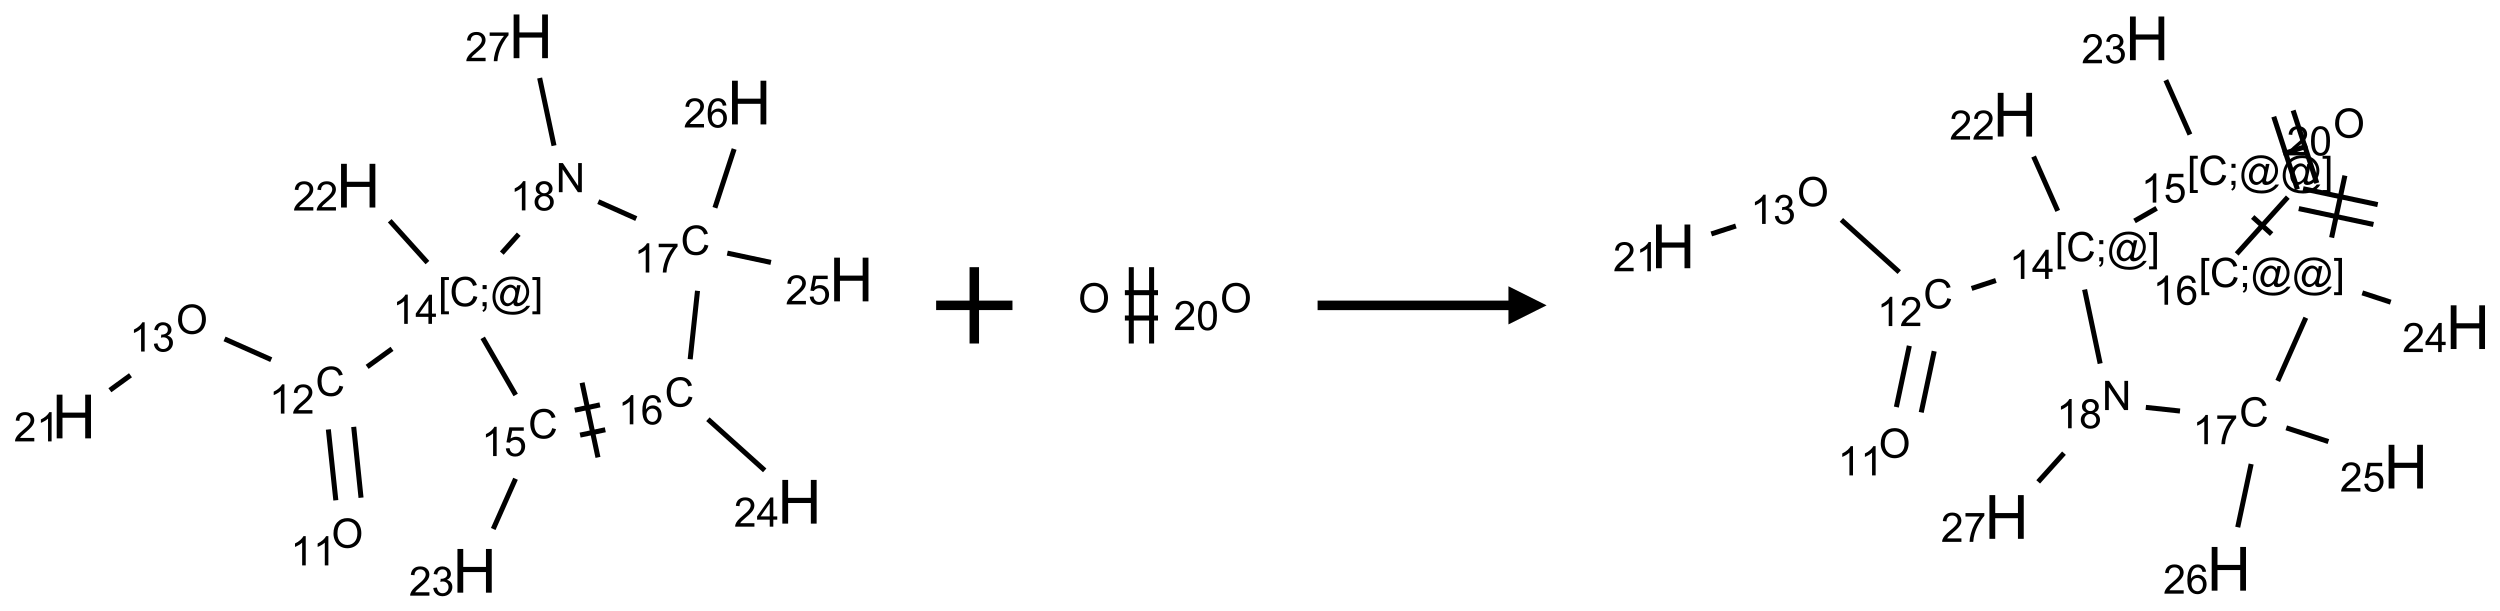 <?xml version="1.0" encoding="UTF-8"?>
<svg xmlns="http://www.w3.org/2000/svg" xmlns:xlink="http://www.w3.org/1999/xlink" width="655" height="160" viewBox="0 0 655 160">
<defs>
<g>
<g id="glyph-0-0">
<path d="M 1.332 0 L 1.332 -6.668 L 6.668 -6.668 L 6.668 0 Z M 1.5 -0.168 L 6.5 -0.168 L 6.5 -6.5 L 1.5 -6.5 Z M 1.5 -0.168 "/>
</g>
<g id="glyph-0-1">
<path d="M 0.516 -3.719 C 0.516 -4.984 0.855 -5.977 1.535 -6.695 C 2.215 -7.414 3.094 -7.77 4.172 -7.77 C 4.875 -7.77 5.512 -7.602 6.078 -7.266 C 6.645 -6.93 7.074 -6.461 7.371 -5.855 C 7.668 -5.254 7.816 -4.57 7.816 -3.809 C 7.816 -3.035 7.66 -2.34 7.348 -1.73 C 7.035 -1.117 6.594 -0.656 6.02 -0.34 C 5.449 -0.027 4.828 0.129 4.168 0.129 C 3.449 0.129 2.805 -0.043 2.238 -0.391 C 1.672 -0.738 1.246 -1.211 0.953 -1.812 C 0.66 -2.414 0.516 -3.047 0.516 -3.719 Z M 1.559 -3.703 C 1.559 -2.781 1.805 -2.059 2.301 -1.527 C 2.793 -1 3.414 -0.734 4.16 -0.734 C 4.922 -0.734 5.547 -1 6.039 -1.535 C 6.531 -2.07 6.777 -2.828 6.777 -3.812 C 6.777 -4.434 6.672 -4.977 6.461 -5.441 C 6.25 -5.902 5.945 -6.262 5.539 -6.52 C 5.133 -6.773 4.68 -6.902 4.176 -6.902 C 3.461 -6.902 2.848 -6.656 2.332 -6.164 C 1.816 -5.672 1.559 -4.852 1.559 -3.703 Z M 1.559 -3.703 "/>
</g>
<g id="glyph-0-2">
<path d="M 3.973 0 L 3.035 0 L 3.035 -5.973 C 2.809 -5.758 2.516 -5.543 2.148 -5.328 C 1.781 -5.113 1.453 -4.953 1.16 -4.844 L 1.16 -5.75 C 1.684 -5.996 2.145 -6.297 2.535 -6.645 C 2.93 -6.996 3.207 -7.336 3.371 -7.668 L 3.973 -7.668 Z M 3.973 0 "/>
</g>
<g id="glyph-0-3">
<path d="M 6.27 -2.676 L 7.281 -2.422 C 7.07 -1.594 6.688 -0.961 6.137 -0.523 C 5.586 -0.086 4.914 0.129 4.121 0.129 C 3.297 0.129 2.629 -0.039 2.113 -0.371 C 1.598 -0.707 1.203 -1.191 0.934 -1.828 C 0.664 -2.465 0.531 -3.145 0.531 -3.875 C 0.531 -4.672 0.684 -5.363 0.988 -5.957 C 1.293 -6.547 1.723 -6.996 2.285 -7.305 C 2.844 -7.613 3.461 -7.766 4.137 -7.766 C 4.898 -7.766 5.543 -7.57 6.062 -7.184 C 6.582 -6.793 6.945 -6.246 7.152 -5.543 L 6.156 -5.309 C 5.98 -5.863 5.723 -6.266 5.387 -6.52 C 5.051 -6.773 4.625 -6.902 4.113 -6.902 C 3.527 -6.902 3.039 -6.762 2.645 -6.48 C 2.25 -6.199 1.973 -5.82 1.812 -5.348 C 1.652 -4.871 1.574 -4.383 1.574 -3.879 C 1.574 -3.23 1.668 -2.664 1.855 -2.18 C 2.047 -1.695 2.34 -1.332 2.738 -1.094 C 3.137 -0.855 3.57 -0.734 4.035 -0.734 C 4.602 -0.734 5.082 -0.898 5.473 -1.223 C 5.867 -1.551 6.133 -2.035 6.27 -2.676 Z M 6.27 -2.676 "/>
</g>
<g id="glyph-0-4">
<path d="M 5.371 -0.902 L 5.371 0 L 0.324 0 C 0.316 -0.227 0.352 -0.441 0.434 -0.652 C 0.562 -0.996 0.766 -1.332 1.051 -1.668 C 1.332 -2 1.742 -2.387 2.277 -2.824 C 3.105 -3.504 3.668 -4.043 3.957 -4.441 C 4.25 -4.84 4.395 -5.215 4.395 -5.566 C 4.395 -5.938 4.262 -6.254 3.996 -6.508 C 3.73 -6.762 3.387 -6.891 2.957 -6.891 C 2.508 -6.891 2.145 -6.754 1.875 -6.484 C 1.605 -6.215 1.469 -5.84 1.465 -5.359 L 0.5 -5.457 C 0.566 -6.176 0.812 -6.727 1.246 -7.102 C 1.676 -7.477 2.254 -7.668 2.98 -7.668 C 3.711 -7.668 4.293 -7.465 4.719 -7.059 C 5.145 -6.652 5.359 -6.148 5.359 -5.547 C 5.359 -5.242 5.297 -4.941 5.172 -4.645 C 5.047 -4.352 4.84 -4.039 4.551 -3.715 C 4.262 -3.387 3.777 -2.938 3.105 -2.371 C 2.543 -1.898 2.18 -1.578 2.02 -1.41 C 1.859 -1.242 1.73 -1.07 1.625 -0.902 Z M 5.371 -0.902 "/>
</g>
<g id="glyph-0-5">
<path d="M 0.449 -2.016 L 1.387 -2.141 C 1.492 -1.609 1.676 -1.227 1.934 -0.992 C 2.191 -0.758 2.508 -0.641 2.879 -0.641 C 3.32 -0.641 3.695 -0.793 3.996 -1.098 C 4.301 -1.402 4.453 -1.781 4.453 -2.234 C 4.453 -2.664 4.312 -3.02 4.031 -3.301 C 3.75 -3.578 3.391 -3.719 2.957 -3.719 C 2.781 -3.719 2.562 -3.684 2.297 -3.613 L 2.402 -4.438 C 2.465 -4.43 2.516 -4.426 2.551 -4.426 C 2.949 -4.426 3.312 -4.531 3.629 -4.738 C 3.949 -4.949 4.109 -5.27 4.109 -5.703 C 4.109 -6.047 3.992 -6.332 3.762 -6.559 C 3.527 -6.785 3.227 -6.895 2.859 -6.895 C 2.496 -6.895 2.191 -6.781 1.949 -6.551 C 1.707 -6.324 1.547 -5.98 1.48 -5.52 L 0.543 -5.688 C 0.656 -6.316 0.918 -6.805 1.324 -7.148 C 1.73 -7.492 2.234 -7.668 2.84 -7.668 C 3.254 -7.668 3.641 -7.578 3.988 -7.398 C 4.34 -7.219 4.609 -6.977 4.793 -6.668 C 4.98 -6.359 5.074 -6.031 5.074 -5.684 C 5.074 -5.352 4.984 -5.051 4.809 -4.781 C 4.629 -4.512 4.367 -4.297 4.02 -4.137 C 4.473 -4.031 4.824 -3.816 5.074 -3.488 C 5.324 -3.16 5.449 -2.75 5.449 -2.254 C 5.449 -1.59 5.203 -1.023 4.719 -0.559 C 4.234 -0.098 3.617 0.137 2.875 0.137 C 2.203 0.137 1.648 -0.062 1.207 -0.465 C 0.762 -0.863 0.512 -1.379 0.449 -2.016 Z M 0.449 -2.016 "/>
</g>
<g id="glyph-0-6">
<path d="M 0.723 2.121 L 0.723 -7.637 L 2.793 -7.637 L 2.793 -6.859 L 1.66 -6.859 L 1.66 1.344 L 2.793 1.344 L 2.793 2.121 Z M 0.723 2.121 "/>
</g>
<g id="glyph-0-7">
<path d="M 0.949 -4.465 L 0.949 -5.531 L 2.016 -5.531 L 2.016 -4.465 Z M 0.949 0 L 0.949 -1.066 L 2.016 -1.066 L 2.016 0 C 2.016 0.391 1.945 0.711 1.809 0.949 C 1.668 1.191 1.449 1.379 1.145 1.512 L 0.887 1.109 C 1.082 1.023 1.23 0.895 1.324 0.727 C 1.418 0.559 1.469 0.316 1.48 0 Z M 0.949 0 "/>
</g>
<g id="glyph-0-8">
<path d="M 6.047 -0.848 C 5.82 -0.59 5.57 -0.379 5.289 -0.223 C 5.008 -0.062 4.73 0.016 4.449 0.016 C 4.141 0.016 3.84 -0.074 3.547 -0.254 C 3.254 -0.434 3.02 -0.715 2.836 -1.09 C 2.652 -1.465 2.562 -1.875 2.562 -2.324 C 2.562 -2.875 2.703 -3.43 2.988 -3.98 C 3.27 -4.535 3.621 -4.953 4.043 -5.23 C 4.461 -5.508 4.871 -5.645 5.266 -5.645 C 5.566 -5.645 5.855 -5.566 6.129 -5.41 C 6.402 -5.25 6.641 -5.012 6.84 -4.688 L 7.016 -5.496 L 7.949 -5.496 L 7.199 -2 C 7.094 -1.516 7.043 -1.246 7.043 -1.191 C 7.043 -1.098 7.078 -1.02 7.148 -0.949 C 7.219 -0.883 7.305 -0.848 7.406 -0.848 C 7.59 -0.848 7.832 -0.953 8.129 -1.168 C 8.527 -1.445 8.84 -1.816 9.07 -2.285 C 9.301 -2.75 9.418 -3.234 9.418 -3.73 C 9.418 -4.309 9.27 -4.852 8.973 -5.355 C 8.676 -5.859 8.23 -6.262 7.645 -6.562 C 7.055 -6.863 6.406 -7.016 5.691 -7.016 C 4.879 -7.016 4.137 -6.824 3.465 -6.445 C 2.793 -6.066 2.273 -5.52 1.902 -4.809 C 1.535 -4.098 1.348 -3.34 1.348 -2.527 C 1.348 -1.676 1.535 -0.941 1.902 -0.328 C 2.273 0.285 2.809 0.742 3.508 1.035 C 4.207 1.328 4.984 1.473 5.832 1.473 C 6.742 1.473 7.504 1.32 8.121 1.016 C 8.734 0.711 9.195 0.34 9.5 -0.098 L 10.441 -0.098 C 10.266 0.266 9.961 0.637 9.531 1.016 C 9.102 1.395 8.59 1.695 7.996 1.914 C 7.402 2.133 6.688 2.246 5.848 2.246 C 5.078 2.246 4.367 2.145 3.715 1.949 C 3.066 1.75 2.512 1.453 2.051 1.055 C 1.594 0.656 1.25 0.199 1.016 -0.316 C 0.723 -0.973 0.578 -1.684 0.578 -2.441 C 0.578 -3.289 0.75 -4.098 1.098 -4.863 C 1.523 -5.805 2.125 -6.527 2.902 -7.027 C 3.684 -7.527 4.629 -7.777 5.738 -7.777 C 6.602 -7.777 7.375 -7.602 8.059 -7.246 C 8.746 -6.895 9.285 -6.371 9.684 -5.672 C 10.02 -5.07 10.188 -4.418 10.188 -3.715 C 10.188 -2.707 9.832 -1.812 9.125 -1.031 C 8.492 -0.328 7.801 0.02 7.051 0.02 C 6.812 0.02 6.617 -0.016 6.473 -0.09 C 6.324 -0.16 6.215 -0.266 6.145 -0.402 C 6.102 -0.488 6.066 -0.637 6.047 -0.848 Z M 3.527 -2.262 C 3.527 -1.785 3.641 -1.414 3.863 -1.152 C 4.09 -0.887 4.348 -0.754 4.641 -0.754 C 4.836 -0.754 5.039 -0.812 5.254 -0.93 C 5.469 -1.047 5.676 -1.219 5.871 -1.449 C 6.066 -1.676 6.23 -1.969 6.355 -2.32 C 6.48 -2.672 6.543 -3.027 6.543 -3.379 C 6.543 -3.852 6.426 -4.219 6.191 -4.48 C 5.957 -4.738 5.672 -4.871 5.332 -4.871 C 5.109 -4.871 4.902 -4.812 4.707 -4.699 C 4.512 -4.586 4.32 -4.406 4.137 -4.156 C 3.953 -3.906 3.805 -3.602 3.691 -3.246 C 3.582 -2.887 3.527 -2.559 3.527 -2.262 Z M 3.527 -2.262 "/>
</g>
<g id="glyph-0-9">
<path d="M 2.27 2.121 L 0.203 2.121 L 0.203 1.344 L 1.332 1.344 L 1.332 -6.859 L 0.203 -6.859 L 0.203 -7.637 L 2.27 -7.637 Z M 2.27 2.121 "/>
</g>
<g id="glyph-0-10">
<path d="M 3.449 0 L 3.449 -1.828 L 0.137 -1.828 L 0.137 -2.688 L 3.621 -7.637 L 4.387 -7.637 L 4.387 -2.688 L 5.418 -2.688 L 5.418 -1.828 L 4.387 -1.828 L 4.387 0 Z M 3.449 -2.688 L 3.449 -6.129 L 1.059 -2.688 Z M 3.449 -2.688 "/>
</g>
<g id="glyph-0-11">
<path d="M 0.441 -2 L 1.426 -2.082 C 1.5 -1.605 1.668 -1.242 1.934 -1.004 C 2.199 -0.762 2.52 -0.641 2.895 -0.641 C 3.348 -0.641 3.73 -0.812 4.043 -1.152 C 4.355 -1.492 4.512 -1.941 4.512 -2.504 C 4.512 -3.039 4.359 -3.461 4.059 -3.77 C 3.758 -4.078 3.367 -4.234 2.879 -4.234 C 2.578 -4.234 2.305 -4.164 2.062 -4.027 C 1.82 -3.891 1.629 -3.715 1.488 -3.496 L 0.609 -3.609 L 1.348 -7.531 L 5.145 -7.531 L 5.145 -6.637 L 2.098 -6.637 L 1.688 -4.582 C 2.145 -4.902 2.625 -5.062 3.129 -5.062 C 3.797 -5.062 4.359 -4.832 4.816 -4.371 C 5.277 -3.91 5.504 -3.312 5.504 -2.59 C 5.504 -1.898 5.305 -1.301 4.902 -0.797 C 4.41 -0.18 3.742 0.129 2.895 0.129 C 2.199 0.129 1.633 -0.062 1.195 -0.453 C 0.758 -0.844 0.504 -1.359 0.441 -2 Z M 0.441 -2 "/>
</g>
<g id="glyph-0-12">
<path d="M 5.309 -5.766 L 4.375 -5.691 C 4.293 -6.059 4.172 -6.328 4.02 -6.496 C 3.766 -6.762 3.453 -6.895 3.082 -6.895 C 2.785 -6.895 2.523 -6.812 2.297 -6.645 C 2 -6.43 1.77 -6.117 1.598 -5.703 C 1.43 -5.289 1.34 -4.703 1.332 -3.938 C 1.559 -4.281 1.836 -4.535 2.16 -4.703 C 2.488 -4.871 2.828 -4.953 3.188 -4.953 C 3.812 -4.953 4.344 -4.723 4.785 -4.262 C 5.223 -3.801 5.441 -3.207 5.441 -2.48 C 5.441 -2 5.34 -1.555 5.133 -1.145 C 4.926 -0.73 4.641 -0.418 4.281 -0.199 C 3.922 0.02 3.512 0.129 3.051 0.129 C 2.27 0.129 1.633 -0.156 1.141 -0.73 C 0.648 -1.305 0.402 -2.254 0.402 -3.574 C 0.402 -5.051 0.672 -6.121 1.219 -6.793 C 1.695 -7.375 2.336 -7.668 3.141 -7.668 C 3.742 -7.668 4.234 -7.5 4.617 -7.16 C 5 -6.824 5.23 -6.359 5.309 -5.766 Z M 1.48 -2.473 C 1.48 -2.152 1.547 -1.844 1.684 -1.547 C 1.82 -1.25 2.016 -1.027 2.262 -0.871 C 2.508 -0.719 2.766 -0.641 3.035 -0.641 C 3.434 -0.641 3.773 -0.801 4.059 -1.121 C 4.344 -1.441 4.484 -1.875 4.484 -2.422 C 4.484 -2.949 4.344 -3.367 4.062 -3.668 C 3.781 -3.973 3.426 -4.125 3 -4.125 C 2.578 -4.125 2.219 -3.973 1.922 -3.668 C 1.625 -3.363 1.48 -2.969 1.48 -2.473 Z M 1.48 -2.473 "/>
</g>
<g id="glyph-0-13">
<path d="M 0.504 -6.637 L 0.504 -7.535 L 5.449 -7.535 L 5.449 -6.809 C 4.961 -6.289 4.48 -5.602 4.004 -4.746 C 3.527 -3.887 3.156 -3.004 2.895 -2.098 C 2.707 -1.461 2.59 -0.762 2.535 0 L 1.574 0 C 1.582 -0.602 1.703 -1.328 1.926 -2.176 C 2.152 -3.027 2.477 -3.848 2.898 -4.637 C 3.32 -5.426 3.77 -6.094 4.246 -6.637 Z M 0.504 -6.637 "/>
</g>
<g id="glyph-0-14">
<path d="M 0.812 0 L 0.812 -7.637 L 1.848 -7.637 L 5.859 -1.641 L 5.859 -7.637 L 6.828 -7.637 L 6.828 0 L 5.793 0 L 1.781 -6 L 1.781 0 Z M 0.812 0 "/>
</g>
<g id="glyph-0-15">
<path d="M 1.887 -4.141 C 1.496 -4.281 1.207 -4.484 1.02 -4.75 C 0.832 -5.016 0.738 -5.328 0.738 -5.699 C 0.738 -6.254 0.938 -6.719 1.34 -7.098 C 1.738 -7.477 2.27 -7.668 2.934 -7.668 C 3.598 -7.668 4.137 -7.473 4.543 -7.086 C 4.949 -6.699 5.152 -6.227 5.152 -5.672 C 5.152 -5.316 5.059 -5.008 4.871 -4.746 C 4.688 -4.484 4.406 -4.281 4.027 -4.141 C 4.496 -3.988 4.852 -3.742 5.098 -3.402 C 5.34 -3.062 5.465 -2.656 5.465 -2.184 C 5.465 -1.531 5.234 -0.98 4.77 -0.535 C 4.309 -0.09 3.703 0.129 2.949 0.129 C 2.195 0.129 1.586 -0.094 1.125 -0.539 C 0.664 -0.984 0.434 -1.543 0.434 -2.207 C 0.434 -2.703 0.559 -3.121 0.809 -3.457 C 1.062 -3.793 1.422 -4.02 1.887 -4.141 Z M 1.699 -5.73 C 1.699 -5.367 1.812 -5.074 2.047 -4.844 C 2.281 -4.613 2.582 -4.5 2.953 -4.5 C 3.312 -4.5 3.609 -4.613 3.84 -4.84 C 4.07 -5.066 4.188 -5.348 4.188 -5.676 C 4.188 -6.02 4.07 -6.309 3.832 -6.543 C 3.594 -6.777 3.297 -6.895 2.941 -6.895 C 2.586 -6.895 2.289 -6.781 2.051 -6.551 C 1.816 -6.324 1.699 -6.047 1.699 -5.73 Z M 1.395 -2.203 C 1.395 -1.938 1.461 -1.676 1.586 -1.426 C 1.711 -1.176 1.902 -0.984 2.152 -0.848 C 2.402 -0.711 2.672 -0.641 2.957 -0.641 C 3.406 -0.641 3.777 -0.785 4.066 -1.074 C 4.359 -1.363 4.504 -1.727 4.504 -2.172 C 4.504 -2.625 4.355 -2.996 4.055 -3.293 C 3.754 -3.586 3.379 -3.734 2.926 -3.734 C 2.484 -3.734 2.121 -3.59 1.832 -3.297 C 1.543 -3.004 1.395 -2.641 1.395 -2.203 Z M 1.395 -2.203 "/>
</g>
<g id="glyph-0-16">
<path d="M 0.441 -3.766 C 0.441 -4.668 0.535 -5.395 0.723 -5.945 C 0.906 -6.496 1.184 -6.922 1.551 -7.219 C 1.918 -7.516 2.375 -7.668 2.934 -7.668 C 3.344 -7.668 3.703 -7.586 4.012 -7.418 C 4.32 -7.254 4.574 -7.016 4.777 -6.707 C 4.977 -6.395 5.137 -6.016 5.25 -5.57 C 5.363 -5.125 5.422 -4.523 5.422 -3.766 C 5.422 -2.871 5.328 -2.148 5.145 -1.598 C 4.961 -1.047 4.688 -0.621 4.32 -0.32 C 3.953 -0.02 3.492 0.129 2.934 0.129 C 2.195 0.129 1.617 -0.133 1.199 -0.66 C 0.695 -1.297 0.441 -2.332 0.441 -3.766 Z M 1.406 -3.766 C 1.406 -2.512 1.555 -1.68 1.848 -1.262 C 2.141 -0.848 2.5 -0.641 2.934 -0.641 C 3.363 -0.641 3.727 -0.848 4.02 -1.266 C 4.312 -1.684 4.457 -2.516 4.457 -3.766 C 4.457 -5.023 4.312 -5.859 4.02 -6.27 C 3.727 -6.684 3.359 -6.891 2.922 -6.891 C 2.492 -6.891 2.148 -6.707 1.891 -6.344 C 1.566 -5.879 1.406 -5.02 1.406 -3.766 Z M 1.406 -3.766 "/>
</g>
<g id="glyph-1-0">
<path d="M 2 0 L 2 -10 L 10 -10 L 10 0 Z M 2.25 -0.25 L 9.75 -0.25 L 9.75 -9.75 L 2.25 -9.75 Z M 2.25 -0.25 "/>
</g>
<g id="glyph-1-1">
<path d="M 1.281 0 L 1.281 -11.453 L 2.797 -11.453 L 2.797 -6.75 L 8.75 -6.75 L 8.75 -11.453 L 10.266 -11.453 L 10.266 0 L 8.75 0 L 8.75 -5.398 L 2.797 -5.398 L 2.797 0 Z M 1.281 0 "/>
</g>
</g>
</defs>
<path fill="none" stroke-width="0.033" stroke-linecap="butt" stroke-linejoin="miter" stroke="rgb(0%, 0%, 0%)" stroke-opacity="1" stroke-miterlimit="10" d="M 1.881 3.022 L 1.833 2.558 " transform="matrix(40, 0, 0, 40, 19.348, 9.518)"/>
<path fill="none" stroke-width="0.033" stroke-linecap="butt" stroke-linejoin="miter" stroke="rgb(0%, 0%, 0%)" stroke-opacity="1" stroke-miterlimit="10" d="M 1.716 3.039 L 1.667 2.575 " transform="matrix(40, 0, 0, 40, 19.348, 9.518)"/>
<path fill="none" stroke-width="0.033" stroke-linecap="butt" stroke-linejoin="miter" stroke="rgb(0%, 0%, 0%)" stroke-opacity="1" stroke-miterlimit="10" d="M 1.293 2.118 L 0.987 1.982 " transform="matrix(40, 0, 0, 40, 19.348, 9.518)"/>
<path fill="none" stroke-width="0.033" stroke-linecap="butt" stroke-linejoin="miter" stroke="rgb(0%, 0%, 0%)" stroke-opacity="1" stroke-miterlimit="10" d="M 0.371 2.22 L 0.236 2.318 " transform="matrix(40, 0, 0, 40, 19.348, 9.518)"/>
<path fill="none" stroke-width="0.033" stroke-linecap="butt" stroke-linejoin="miter" stroke="rgb(0%, 0%, 0%)" stroke-opacity="1" stroke-miterlimit="10" d="M 1.921 2.165 L 2.084 2.047 " transform="matrix(40, 0, 0, 40, 19.348, 9.518)"/>
<path fill="none" stroke-width="0.033" stroke-linecap="butt" stroke-linejoin="miter" stroke="rgb(0%, 0%, 0%)" stroke-opacity="1" stroke-miterlimit="10" d="M 2.316 1.482 L 2.069 1.208 " transform="matrix(40, 0, 0, 40, 19.348, 9.518)"/>
<path fill="none" stroke-width="0.033" stroke-linecap="butt" stroke-linejoin="miter" stroke="rgb(0%, 0%, 0%)" stroke-opacity="1" stroke-miterlimit="10" d="M 2.678 1.975 L 2.894 2.349 " transform="matrix(40, 0, 0, 40, 19.348, 9.518)"/>
<path fill="none" stroke-width="0.033" stroke-linecap="butt" stroke-linejoin="miter" stroke="rgb(0%, 0%, 0%)" stroke-opacity="1" stroke-miterlimit="10" d="M 2.893 2.898 L 2.747 3.227 " transform="matrix(40, 0, 0, 40, 19.348, 9.518)"/>
<path fill="none" stroke-width="0.033" stroke-linecap="butt" stroke-linejoin="miter" stroke="rgb(0%, 0%, 0%)" stroke-opacity="1" stroke-miterlimit="10" d="M 3.316 2.612 L 3.481 2.577 " transform="matrix(40, 0, 0, 40, 19.348, 9.518)"/>
<path fill="none" stroke-width="0.033" stroke-linecap="butt" stroke-linejoin="miter" stroke="rgb(0%, 0%, 0%)" stroke-opacity="1" stroke-miterlimit="10" d="M 3.281 2.449 L 3.446 2.414 " transform="matrix(40, 0, 0, 40, 19.348, 9.518)"/>
<path fill="none" stroke-width="0.033" stroke-linecap="butt" stroke-linejoin="miter" stroke="rgb(0%, 0%, 0%)" stroke-opacity="1" stroke-miterlimit="10" d="M 3.433 2.758 L 3.329 2.269 " transform="matrix(40, 0, 0, 40, 19.348, 9.518)"/>
<path fill="none" stroke-width="0.033" stroke-linecap="butt" stroke-linejoin="miter" stroke="rgb(0%, 0%, 0%)" stroke-opacity="1" stroke-miterlimit="10" d="M 4.153 2.508 L 4.525 2.843 " transform="matrix(40, 0, 0, 40, 19.348, 9.518)"/>
<path fill="none" stroke-width="0.033" stroke-linecap="butt" stroke-linejoin="miter" stroke="rgb(0%, 0%, 0%)" stroke-opacity="1" stroke-miterlimit="10" d="M 4.037 2.115 L 4.085 1.667 " transform="matrix(40, 0, 0, 40, 19.348, 9.518)"/>
<path fill="none" stroke-width="0.033" stroke-linecap="butt" stroke-linejoin="miter" stroke="rgb(0%, 0%, 0%)" stroke-opacity="1" stroke-miterlimit="10" d="M 4.28 1.42 L 4.566 1.481 " transform="matrix(40, 0, 0, 40, 19.348, 9.518)"/>
<path fill="none" stroke-width="0.033" stroke-linecap="butt" stroke-linejoin="miter" stroke="rgb(0%, 0%, 0%)" stroke-opacity="1" stroke-miterlimit="10" d="M 4.199 1.123 L 4.325 0.738 " transform="matrix(40, 0, 0, 40, 19.348, 9.518)"/>
<path fill="none" stroke-width="0.033" stroke-linecap="butt" stroke-linejoin="miter" stroke="rgb(0%, 0%, 0%)" stroke-opacity="1" stroke-miterlimit="10" d="M 3.684 1.194 L 3.435 1.083 " transform="matrix(40, 0, 0, 40, 19.348, 9.518)"/>
<path fill="none" stroke-width="0.033" stroke-linecap="butt" stroke-linejoin="miter" stroke="rgb(0%, 0%, 0%)" stroke-opacity="1" stroke-miterlimit="10" d="M 2.914 1.296 L 2.803 1.42 " transform="matrix(40, 0, 0, 40, 19.348, 9.518)"/>
<path fill="none" stroke-width="0.033" stroke-linecap="butt" stroke-linejoin="miter" stroke="rgb(0%, 0%, 0%)" stroke-opacity="1" stroke-miterlimit="10" d="M 3.145 0.716 L 3.051 0.273 " transform="matrix(40, 0, 0, 40, 19.348, 9.518)"/>
<g fill="rgb(0%, 0%, 0%)" fill-opacity="1">
<use xlink:href="#glyph-0-1" x="86.855" y="143.512"/>
</g>
<g fill="rgb(0%, 0%, 0%)" fill-opacity="1">
<use xlink:href="#glyph-0-2" x="76.129" y="148.141"/>
<use xlink:href="#glyph-0-2" x="82.061" y="148.141"/>
</g>
<g fill="rgb(0%, 0%, 0%)" fill-opacity="1">
<use xlink:href="#glyph-0-3" x="82.656" y="103.727"/>
</g>
<g fill="rgb(0%, 0%, 0%)" fill-opacity="1">
<use xlink:href="#glyph-0-2" x="70.551" y="108.363"/>
<use xlink:href="#glyph-0-4" x="76.483" y="108.363"/>
</g>
<g fill="rgb(0%, 0%, 0%)" fill-opacity="1">
<use xlink:href="#glyph-0-1" x="46.133" y="87.461"/>
</g>
<g fill="rgb(0%, 0%, 0%)" fill-opacity="1">
<use xlink:href="#glyph-0-2" x="33.93" y="92.094"/>
<use xlink:href="#glyph-0-5" x="39.862" y="92.094"/>
</g>
<g fill="rgb(0%, 0%, 0%)" fill-opacity="1">
<use xlink:href="#glyph-1-1" x="13.574" y="114.852"/>
</g>
<g fill="rgb(0%, 0%, 0%)" fill-opacity="1">
<use xlink:href="#glyph-0-4" x="3.617" y="115.641"/>
<use xlink:href="#glyph-0-2" x="9.549" y="115.641"/>
</g>
<g fill="rgb(0%, 0%, 0%)" fill-opacity="1">
<use xlink:href="#glyph-0-6" x="114.824" y="80.223"/>
<use xlink:href="#glyph-0-3" x="117.788" y="80.223"/>
<use xlink:href="#glyph-0-7" x="125.491" y="80.223"/>
<use xlink:href="#glyph-0-8" x="128.454" y="80.223"/>
<use xlink:href="#glyph-0-9" x="139.283" y="80.223"/>
</g>
<g fill="rgb(0%, 0%, 0%)" fill-opacity="1">
<use xlink:href="#glyph-0-2" x="102.863" y="84.852"/>
<use xlink:href="#glyph-0-10" x="108.796" y="84.852"/>
</g>
<g fill="rgb(0%, 0%, 0%)" fill-opacity="1">
<use xlink:href="#glyph-1-1" x="88.074" y="54.371"/>
</g>
<g fill="rgb(0%, 0%, 0%)" fill-opacity="1">
<use xlink:href="#glyph-0-4" x="76.719" y="55.164"/>
<use xlink:href="#glyph-0-4" x="82.651" y="55.164"/>
</g>
<g fill="rgb(0%, 0%, 0%)" fill-opacity="1">
<use xlink:href="#glyph-0-3" x="138.395" y="114.855"/>
</g>
<g fill="rgb(0%, 0%, 0%)" fill-opacity="1">
<use xlink:href="#glyph-0-2" x="126.152" y="119.492"/>
<use xlink:href="#glyph-0-11" x="132.085" y="119.492"/>
</g>
<g fill="rgb(0%, 0%, 0%)" fill-opacity="1">
<use xlink:href="#glyph-1-1" x="118.57" y="155.281"/>
</g>
<g fill="rgb(0%, 0%, 0%)" fill-opacity="1">
<use xlink:href="#glyph-0-4" x="107.137" y="156.07"/>
<use xlink:href="#glyph-0-5" x="113.069" y="156.07"/>
</g>
<g fill="rgb(0%, 0%, 0%)" fill-opacity="1">
<use xlink:href="#glyph-0-3" x="174.145" y="106.539"/>
</g>
<g fill="rgb(0%, 0%, 0%)" fill-opacity="1">
<use xlink:href="#glyph-0-2" x="161.965" y="111.176"/>
<use xlink:href="#glyph-0-12" x="167.897" y="111.176"/>
</g>
<g fill="rgb(0%, 0%, 0%)" fill-opacity="1">
<use xlink:href="#glyph-1-1" x="203.691" y="137.188"/>
</g>
<g fill="rgb(0%, 0%, 0%)" fill-opacity="1">
<use xlink:href="#glyph-0-4" x="192.289" y="137.98"/>
<use xlink:href="#glyph-0-10" x="198.221" y="137.98"/>
</g>
<g fill="rgb(0%, 0%, 0%)" fill-opacity="1">
<use xlink:href="#glyph-0-3" x="178.324" y="66.758"/>
</g>
<g fill="rgb(0%, 0%, 0%)" fill-opacity="1">
<use xlink:href="#glyph-0-2" x="166.141" y="71.395"/>
<use xlink:href="#glyph-0-13" x="172.073" y="71.395"/>
</g>
<g fill="rgb(0%, 0%, 0%)" fill-opacity="1">
<use xlink:href="#glyph-1-1" x="217.27" y="78.957"/>
</g>
<g fill="rgb(0%, 0%, 0%)" fill-opacity="1">
<use xlink:href="#glyph-0-4" x="205.781" y="79.75"/>
<use xlink:href="#glyph-0-11" x="211.714" y="79.75"/>
</g>
<g fill="rgb(0%, 0%, 0%)" fill-opacity="1">
<use xlink:href="#glyph-1-1" x="190.508" y="32.598"/>
</g>
<g fill="rgb(0%, 0%, 0%)" fill-opacity="1">
<use xlink:href="#glyph-0-4" x="179.078" y="33.391"/>
<use xlink:href="#glyph-0-12" x="185.01" y="33.391"/>
</g>
<g fill="rgb(0%, 0%, 0%)" fill-opacity="1">
<use xlink:href="#glyph-0-14" x="145.613" y="50.355"/>
</g>
<g fill="rgb(0%, 0%, 0%)" fill-opacity="1">
<use xlink:href="#glyph-0-2" x="133.691" y="55.125"/>
<use xlink:href="#glyph-0-15" x="139.624" y="55.125"/>
</g>
<g fill="rgb(0%, 0%, 0%)" fill-opacity="1">
<use xlink:href="#glyph-1-1" x="133.289" y="15.246"/>
</g>
<g fill="rgb(0%, 0%, 0%)" fill-opacity="1">
<use xlink:href="#glyph-0-4" x="121.855" y="16.039"/>
<use xlink:href="#glyph-0-13" x="127.788" y="16.039"/>
</g>
<path fill="none" stroke-width="0.062" stroke-linecap="butt" stroke-linejoin="miter" stroke="rgb(0%, 0%, 0%)" stroke-opacity="1" stroke-miterlimit="10" d="M -0 0 L 0.5 0 M 0.25 -0.25 L 0.25 0.25 " transform="matrix(40, 0, 0, 40, 245.266, 80)"/>
<path fill="none" stroke-width="0.033" stroke-linecap="butt" stroke-linejoin="miter" stroke="rgb(0%, 0%, 0%)" stroke-opacity="1" stroke-miterlimit="10" d="M 0.237 0.083 L 0.454 0.083 " transform="matrix(40, 0, 0, 40, 285.238, 80)"/>
<path fill="none" stroke-width="0.033" stroke-linecap="butt" stroke-linejoin="miter" stroke="rgb(0%, 0%, 0%)" stroke-opacity="1" stroke-miterlimit="10" d="M 0.237 -0.083 L 0.454 -0.083 " transform="matrix(40, 0, 0, 40, 285.238, 80)"/>
<path fill="none" stroke-width="0.033" stroke-linecap="butt" stroke-linejoin="miter" stroke="rgb(0%, 0%, 0%)" stroke-opacity="1" stroke-miterlimit="10" d="M 0.412 0.25 L 0.412 -0.25 " transform="matrix(40, 0, 0, 40, 285.238, 80)"/>
<path fill="none" stroke-width="0.033" stroke-linecap="butt" stroke-linejoin="miter" stroke="rgb(0%, 0%, 0%)" stroke-opacity="1" stroke-miterlimit="10" d="M 0.279 0.25 L 0.279 -0.25 " transform="matrix(40, 0, 0, 40, 285.238, 80)"/>
<g fill="rgb(0%, 0%, 0%)" fill-opacity="1">
<use xlink:href="#glyph-0-1" x="282.484" y="81.848"/>
</g>
<g fill="rgb(0%, 0%, 0%)" fill-opacity="1">
<use xlink:href="#glyph-0-1" x="319.66" y="81.848"/>
</g>
<g fill="rgb(0%, 0%, 0%)" fill-opacity="1">
<use xlink:href="#glyph-0-4" x="307.488" y="86.48"/>
<use xlink:href="#glyph-0-16" x="313.421" y="86.48"/>
</g>
<path fill-rule="nonzero" fill="rgb(0%, 0%, 0%)" fill-opacity="1" d="M 345.211 81.25 L 395.211 81.25 L 395.211 85 L 405.211 80 L 395.211 75 L 395.211 78.75 L 345.211 78.75 "/>
<path fill="none" stroke-width="0.033" stroke-linecap="butt" stroke-linejoin="miter" stroke="rgb(0%, 0%, 0%)" stroke-opacity="1" stroke-miterlimit="10" d="M 1.625 2.45 L 1.71 2.049 " transform="matrix(40, 0, 0, 40, 438.363, 10.051)"/>
<path fill="none" stroke-width="0.033" stroke-linecap="butt" stroke-linejoin="miter" stroke="rgb(0%, 0%, 0%)" stroke-opacity="1" stroke-miterlimit="10" d="M 1.462 2.415 L 1.547 2.014 " transform="matrix(40, 0, 0, 40, 438.363, 10.051)"/>
<path fill="none" stroke-width="0.033" stroke-linecap="butt" stroke-linejoin="miter" stroke="rgb(0%, 0%, 0%)" stroke-opacity="1" stroke-miterlimit="10" d="M 1.481 1.531 L 1.102 1.189 " transform="matrix(40, 0, 0, 40, 438.363, 10.051)"/>
<path fill="none" stroke-width="0.033" stroke-linecap="butt" stroke-linejoin="miter" stroke="rgb(0%, 0%, 0%)" stroke-opacity="1" stroke-miterlimit="10" d="M 0.411 1.229 L 0.25 1.281 " transform="matrix(40, 0, 0, 40, 438.363, 10.051)"/>
<path fill="none" stroke-width="0.033" stroke-linecap="butt" stroke-linejoin="miter" stroke="rgb(0%, 0%, 0%)" stroke-opacity="1" stroke-miterlimit="10" d="M 1.955 1.638 L 2.114 1.586 " transform="matrix(40, 0, 0, 40, 438.363, 10.051)"/>
<path fill="none" stroke-width="0.033" stroke-linecap="butt" stroke-linejoin="miter" stroke="rgb(0%, 0%, 0%)" stroke-opacity="1" stroke-miterlimit="10" d="M 2.519 1.13 L 2.361 0.774 " transform="matrix(40, 0, 0, 40, 438.363, 10.051)"/>
<path fill="none" stroke-width="0.033" stroke-linecap="butt" stroke-linejoin="miter" stroke="rgb(0%, 0%, 0%)" stroke-opacity="1" stroke-miterlimit="10" d="M 3.022 1.196 L 3.167 1.113 " transform="matrix(40, 0, 0, 40, 438.363, 10.051)"/>
<path fill="none" stroke-width="0.033" stroke-linecap="butt" stroke-linejoin="miter" stroke="rgb(0%, 0%, 0%)" stroke-opacity="1" stroke-miterlimit="10" d="M 3.385 0.63 L 3.227 0.274 " transform="matrix(40, 0, 0, 40, 438.363, 10.051)"/>
<path fill="none" stroke-width="0.033" stroke-linecap="butt" stroke-linejoin="miter" stroke="rgb(0%, 0%, 0%)" stroke-opacity="1" stroke-miterlimit="10" d="M 3.796 1.17 L 3.92 1.282 " transform="matrix(40, 0, 0, 40, 438.363, 10.051)"/>
<path fill="none" stroke-width="0.033" stroke-linecap="butt" stroke-linejoin="miter" stroke="rgb(0%, 0%, 0%)" stroke-opacity="1" stroke-miterlimit="10" d="M 3.691 1.412 L 4.026 1.04 " transform="matrix(40, 0, 0, 40, 438.363, 10.051)"/>
<path fill="none" stroke-width="0.033" stroke-linecap="butt" stroke-linejoin="miter" stroke="rgb(0%, 0%, 0%)" stroke-opacity="1" stroke-miterlimit="10" d="M 4.514 1.667 L 4.7 1.728 " transform="matrix(40, 0, 0, 40, 438.363, 10.051)"/>
<path fill="none" stroke-width="0.033" stroke-linecap="butt" stroke-linejoin="miter" stroke="rgb(0%, 0%, 0%)" stroke-opacity="1" stroke-miterlimit="10" d="M 4.144 1.83 L 3.96 2.244 " transform="matrix(40, 0, 0, 40, 438.363, 10.051)"/>
<path fill="none" stroke-width="0.033" stroke-linecap="butt" stroke-linejoin="miter" stroke="rgb(0%, 0%, 0%)" stroke-opacity="1" stroke-miterlimit="10" d="M 4.016 2.551 L 4.292 2.641 " transform="matrix(40, 0, 0, 40, 438.363, 10.051)"/>
<path fill="none" stroke-width="0.033" stroke-linecap="butt" stroke-linejoin="miter" stroke="rgb(0%, 0%, 0%)" stroke-opacity="1" stroke-miterlimit="10" d="M 3.786 2.788 L 3.698 3.202 " transform="matrix(40, 0, 0, 40, 438.363, 10.051)"/>
<path fill="none" stroke-width="0.033" stroke-linecap="butt" stroke-linejoin="miter" stroke="rgb(0%, 0%, 0%)" stroke-opacity="1" stroke-miterlimit="10" d="M 3.32 2.441 L 3.096 2.417 " transform="matrix(40, 0, 0, 40, 438.363, 10.051)"/>
<path fill="none" stroke-width="0.033" stroke-linecap="butt" stroke-linejoin="miter" stroke="rgb(0%, 0%, 0%)" stroke-opacity="1" stroke-miterlimit="10" d="M 2.797 2.13 L 2.695 1.645 " transform="matrix(40, 0, 0, 40, 438.363, 10.051)"/>
<path fill="none" stroke-width="0.033" stroke-linecap="butt" stroke-linejoin="miter" stroke="rgb(0%, 0%, 0%)" stroke-opacity="1" stroke-miterlimit="10" d="M 2.56 2.717 L 2.391 2.905 " transform="matrix(40, 0, 0, 40, 438.363, 10.051)"/>
<path fill="none" stroke-width="0.033" stroke-linecap="butt" stroke-linejoin="miter" stroke="rgb(0%, 0%, 0%)" stroke-opacity="1" stroke-miterlimit="10" d="M 4.313 1.305 L 4.4 0.899 " transform="matrix(40, 0, 0, 40, 438.363, 10.051)"/>
<path fill="none" stroke-width="0.033" stroke-linecap="butt" stroke-linejoin="miter" stroke="rgb(0%, 0%, 0%)" stroke-opacity="1" stroke-miterlimit="10" d="M 4.615 1.089 L 4.126 0.985 " transform="matrix(40, 0, 0, 40, 438.363, 10.051)"/>
<path fill="none" stroke-width="0.033" stroke-linecap="butt" stroke-linejoin="miter" stroke="rgb(0%, 0%, 0%)" stroke-opacity="1" stroke-miterlimit="10" d="M 4.587 1.219 L 4.098 1.115 " transform="matrix(40, 0, 0, 40, 438.363, 10.051)"/>
<path fill="none" stroke-width="0.033" stroke-linecap="butt" stroke-linejoin="miter" stroke="rgb(0%, 0%, 0%)" stroke-opacity="1" stroke-miterlimit="10" d="M 4.154 0.705 L 3.996 0.756 " transform="matrix(40, 0, 0, 40, 438.363, 10.051)"/>
<path fill="none" stroke-width="0.033" stroke-linecap="butt" stroke-linejoin="miter" stroke="rgb(0%, 0%, 0%)" stroke-opacity="1" stroke-miterlimit="10" d="M 3.934 0.513 L 4.089 0.989 " transform="matrix(40, 0, 0, 40, 438.363, 10.051)"/>
<path fill="none" stroke-width="0.033" stroke-linecap="butt" stroke-linejoin="miter" stroke="rgb(0%, 0%, 0%)" stroke-opacity="1" stroke-miterlimit="10" d="M 4.061 0.472 L 4.216 0.948 " transform="matrix(40, 0, 0, 40, 438.363, 10.051)"/>
<g fill="rgb(0%, 0%, 0%)" fill-opacity="1">
<use xlink:href="#glyph-0-1" x="492.238" y="119.93"/>
</g>
<g fill="rgb(0%, 0%, 0%)" fill-opacity="1">
<use xlink:href="#glyph-0-2" x="481.512" y="124.559"/>
<use xlink:href="#glyph-0-2" x="487.444" y="124.559"/>
</g>
<g fill="rgb(0%, 0%, 0%)" fill-opacity="1">
<use xlink:href="#glyph-0-3" x="503.914" y="80.797"/>
</g>
<g fill="rgb(0%, 0%, 0%)" fill-opacity="1">
<use xlink:href="#glyph-0-2" x="491.809" y="85.434"/>
<use xlink:href="#glyph-0-4" x="497.741" y="85.434"/>
</g>
<g fill="rgb(0%, 0%, 0%)" fill-opacity="1">
<use xlink:href="#glyph-0-1" x="470.828" y="54.035"/>
</g>
<g fill="rgb(0%, 0%, 0%)" fill-opacity="1">
<use xlink:href="#glyph-0-2" x="458.629" y="58.668"/>
<use xlink:href="#glyph-0-5" x="464.561" y="58.668"/>
</g>
<g fill="rgb(0%, 0%, 0%)" fill-opacity="1">
<use xlink:href="#glyph-1-1" x="432.59" y="70.277"/>
</g>
<g fill="rgb(0%, 0%, 0%)" fill-opacity="1">
<use xlink:href="#glyph-0-4" x="422.633" y="71.07"/>
<use xlink:href="#glyph-0-2" x="428.565" y="71.07"/>
</g>
<g fill="rgb(0%, 0%, 0%)" fill-opacity="1">
<use xlink:href="#glyph-0-6" x="538.387" y="68.445"/>
<use xlink:href="#glyph-0-3" x="541.35" y="68.445"/>
<use xlink:href="#glyph-0-7" x="549.053" y="68.445"/>
<use xlink:href="#glyph-0-8" x="552.017" y="68.445"/>
<use xlink:href="#glyph-0-9" x="562.845" y="68.445"/>
</g>
<g fill="rgb(0%, 0%, 0%)" fill-opacity="1">
<use xlink:href="#glyph-0-2" x="526.426" y="73.074"/>
<use xlink:href="#glyph-0-10" x="532.358" y="73.074"/>
</g>
<g fill="rgb(0%, 0%, 0%)" fill-opacity="1">
<use xlink:href="#glyph-1-1" x="522.133" y="35.777"/>
</g>
<g fill="rgb(0%, 0%, 0%)" fill-opacity="1">
<use xlink:href="#glyph-0-4" x="510.777" y="36.57"/>
<use xlink:href="#glyph-0-4" x="516.71" y="36.57"/>
</g>
<g fill="rgb(0%, 0%, 0%)" fill-opacity="1">
<use xlink:href="#glyph-0-6" x="573.027" y="48.445"/>
<use xlink:href="#glyph-0-3" x="575.991" y="48.445"/>
<use xlink:href="#glyph-0-7" x="583.694" y="48.445"/>
<use xlink:href="#glyph-0-8" x="586.658" y="48.445"/>
<use xlink:href="#glyph-0-8" x="597.486" y="48.445"/>
<use xlink:href="#glyph-0-9" x="608.314" y="48.445"/>
</g>
<g fill="rgb(0%, 0%, 0%)" fill-opacity="1">
<use xlink:href="#glyph-0-2" x="560.98" y="53.074"/>
<use xlink:href="#glyph-0-11" x="566.913" y="53.074"/>
</g>
<g fill="rgb(0%, 0%, 0%)" fill-opacity="1">
<use xlink:href="#glyph-1-1" x="556.773" y="15.777"/>
</g>
<g fill="rgb(0%, 0%, 0%)" fill-opacity="1">
<use xlink:href="#glyph-0-4" x="545.34" y="16.57"/>
<use xlink:href="#glyph-0-5" x="551.272" y="16.57"/>
</g>
<g fill="rgb(0%, 0%, 0%)" fill-opacity="1">
<use xlink:href="#glyph-0-6" x="576.043" y="75.211"/>
<use xlink:href="#glyph-0-3" x="579.007" y="75.211"/>
<use xlink:href="#glyph-0-7" x="586.71" y="75.211"/>
<use xlink:href="#glyph-0-8" x="589.673" y="75.211"/>
<use xlink:href="#glyph-0-8" x="600.501" y="75.211"/>
<use xlink:href="#glyph-0-9" x="611.329" y="75.211"/>
</g>
<g fill="rgb(0%, 0%, 0%)" fill-opacity="1">
<use xlink:href="#glyph-0-2" x="564.059" y="79.84"/>
<use xlink:href="#glyph-0-12" x="569.991" y="79.84"/>
</g>
<g fill="rgb(0%, 0%, 0%)" fill-opacity="1">
<use xlink:href="#glyph-1-1" x="640.809" y="91.445"/>
</g>
<g fill="rgb(0%, 0%, 0%)" fill-opacity="1">
<use xlink:href="#glyph-0-4" x="629.41" y="92.238"/>
<use xlink:href="#glyph-0-10" x="635.342" y="92.238"/>
</g>
<g fill="rgb(0%, 0%, 0%)" fill-opacity="1">
<use xlink:href="#glyph-0-3" x="586.68" y="111.746"/>
</g>
<g fill="rgb(0%, 0%, 0%)" fill-opacity="1">
<use xlink:href="#glyph-0-2" x="574.492" y="116.379"/>
<use xlink:href="#glyph-0-13" x="580.424" y="116.379"/>
</g>
<g fill="rgb(0%, 0%, 0%)" fill-opacity="1">
<use xlink:href="#glyph-1-1" x="624.539" y="127.988"/>
</g>
<g fill="rgb(0%, 0%, 0%)" fill-opacity="1">
<use xlink:href="#glyph-0-4" x="613.051" y="128.781"/>
<use xlink:href="#glyph-0-11" x="618.983" y="128.781"/>
</g>
<g fill="rgb(0%, 0%, 0%)" fill-opacity="1">
<use xlink:href="#glyph-1-1" x="578.184" y="154.754"/>
</g>
<g fill="rgb(0%, 0%, 0%)" fill-opacity="1">
<use xlink:href="#glyph-0-4" x="566.754" y="155.547"/>
<use xlink:href="#glyph-0-12" x="572.686" y="155.547"/>
</g>
<g fill="rgb(0%, 0%, 0%)" fill-opacity="1">
<use xlink:href="#glyph-0-14" x="550.727" y="107.43"/>
</g>
<g fill="rgb(0%, 0%, 0%)" fill-opacity="1">
<use xlink:href="#glyph-0-2" x="538.805" y="112.199"/>
<use xlink:href="#glyph-0-15" x="544.737" y="112.199"/>
</g>
<g fill="rgb(0%, 0%, 0%)" fill-opacity="1">
<use xlink:href="#glyph-1-1" x="519.953" y="141.172"/>
</g>
<g fill="rgb(0%, 0%, 0%)" fill-opacity="1">
<use xlink:href="#glyph-0-4" x="508.52" y="141.965"/>
<use xlink:href="#glyph-0-13" x="514.452" y="141.965"/>
</g>
<g fill="rgb(0%, 0%, 0%)" fill-opacity="1">
<use xlink:href="#glyph-0-1" x="611.281" y="36.082"/>
</g>
<g fill="rgb(0%, 0%, 0%)" fill-opacity="1">
<use xlink:href="#glyph-0-4" x="599.109" y="40.711"/>
<use xlink:href="#glyph-0-16" x="605.042" y="40.711"/>
</g>
</svg>
